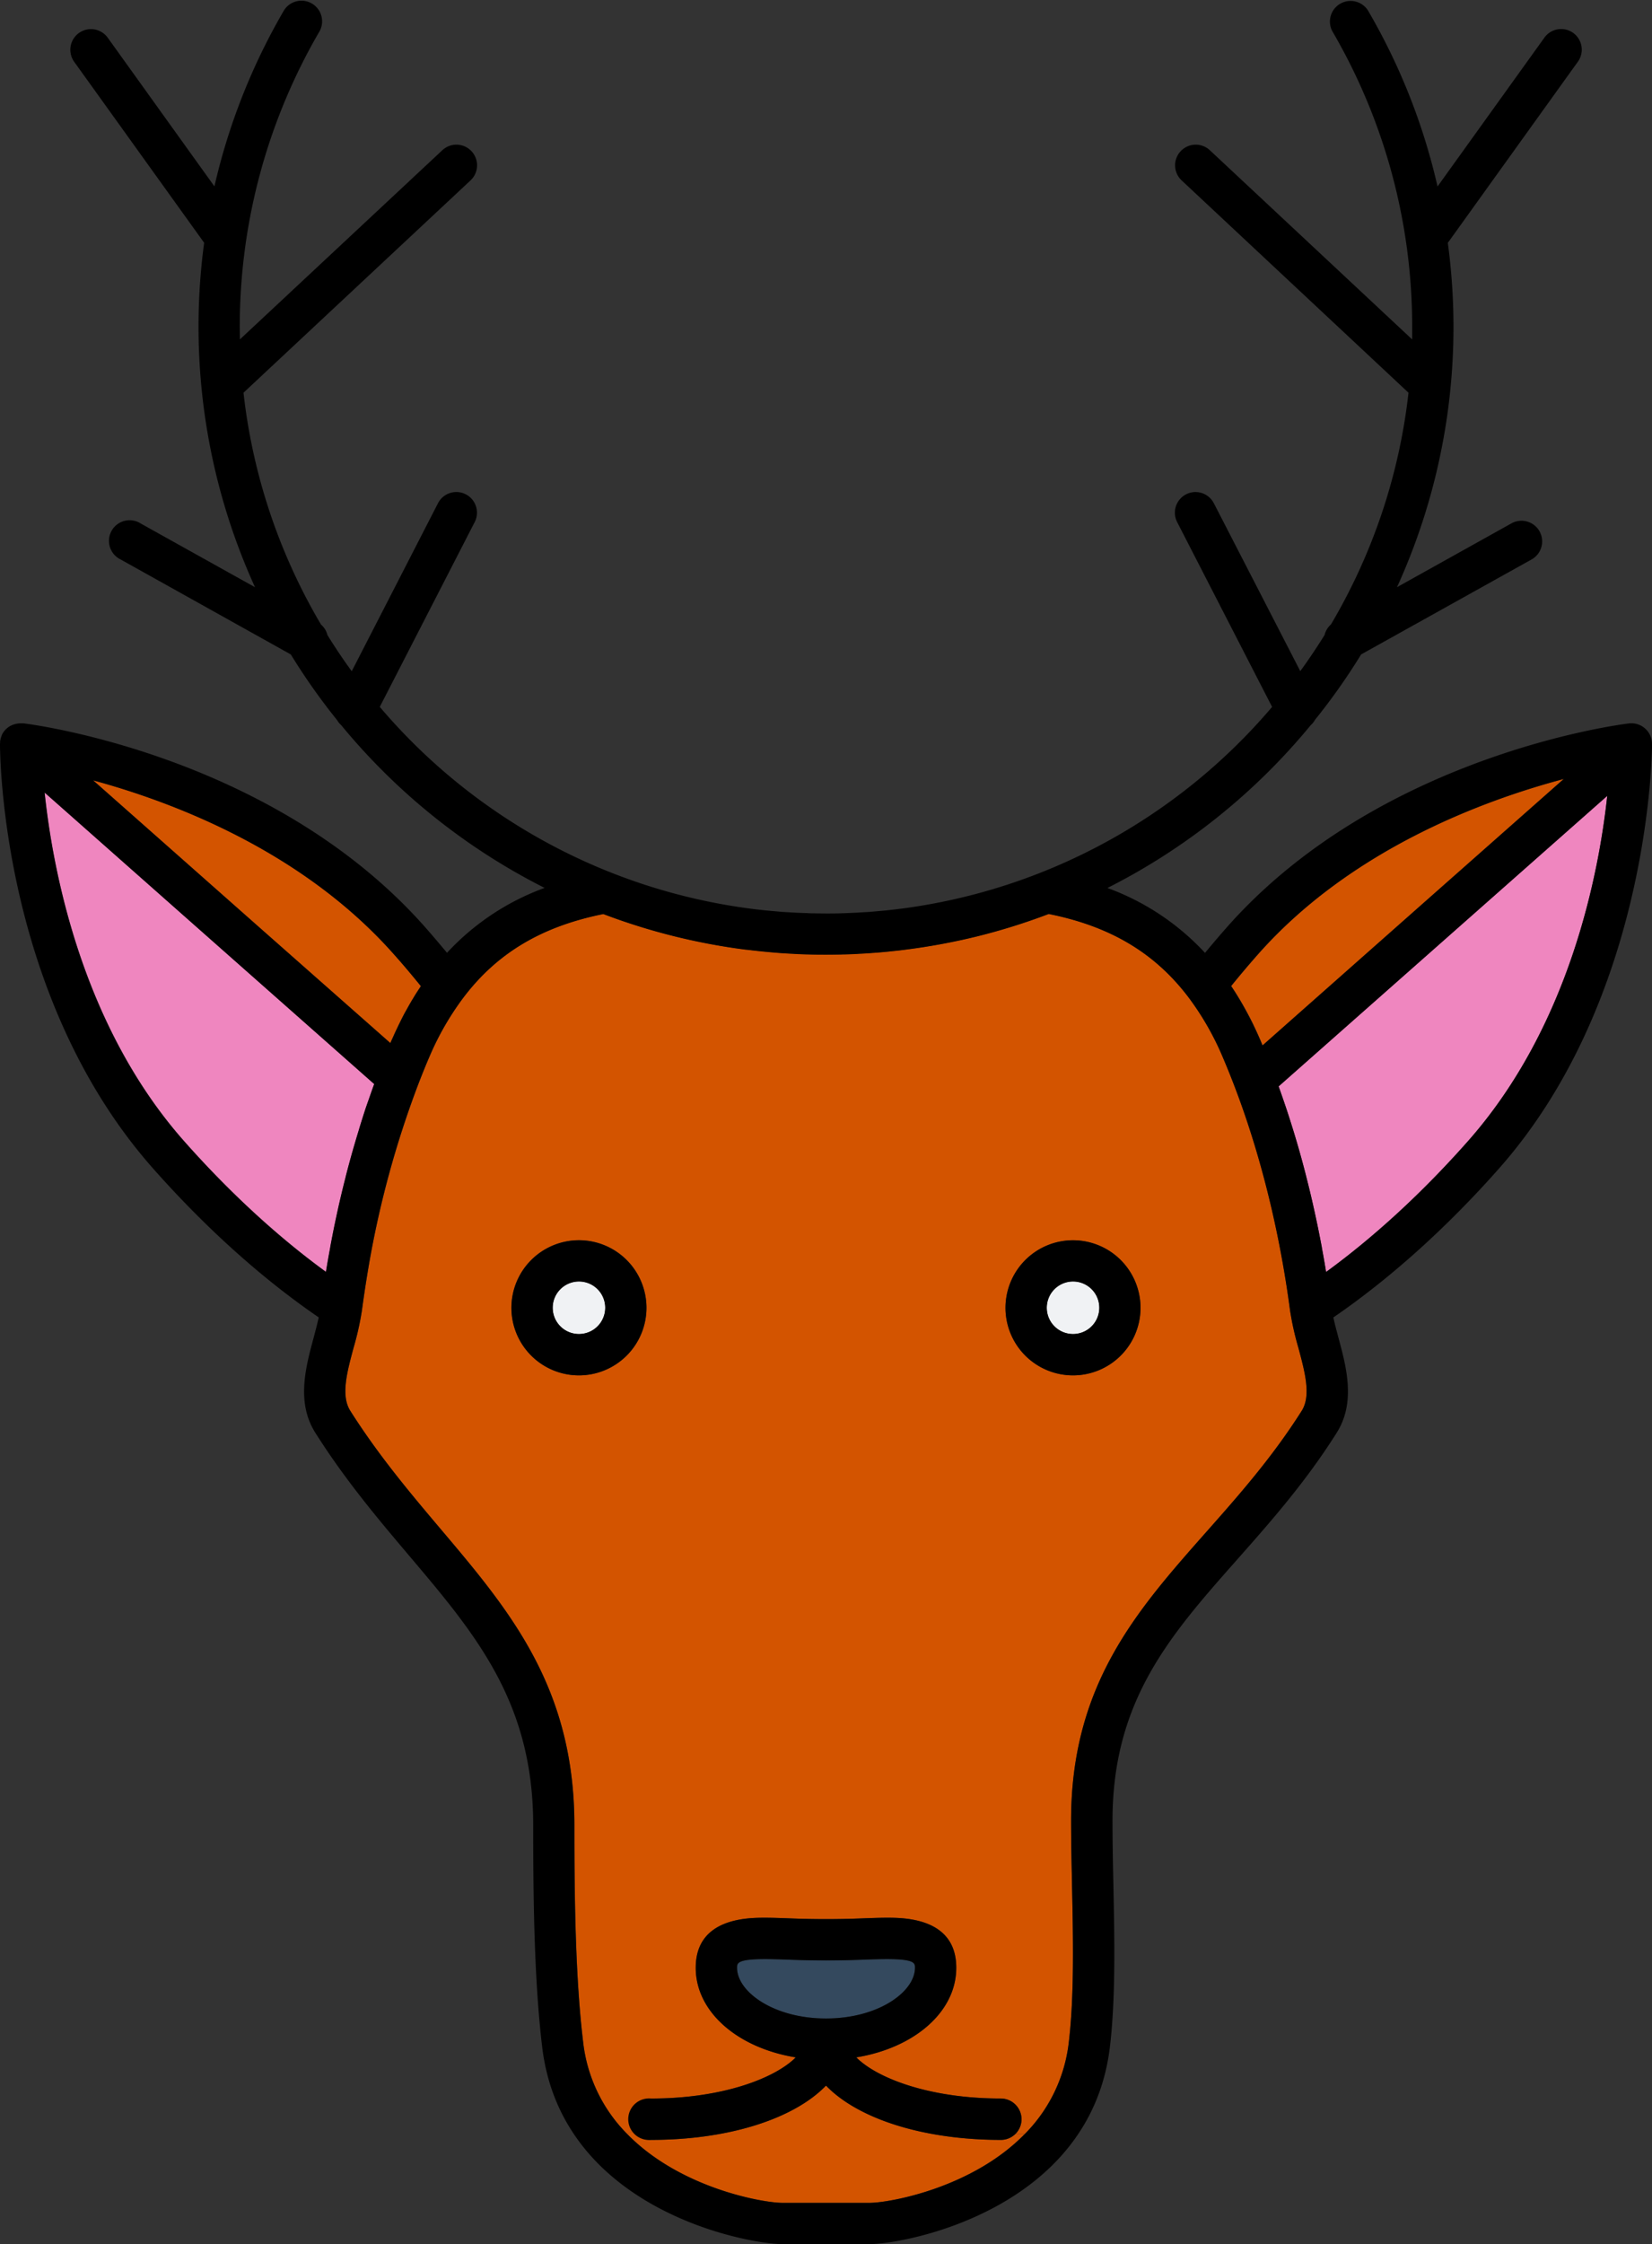 <svg xmlns="http://www.w3.org/2000/svg" width="795.48" height="1080" viewBox="0 0 795.48 1080"><rect x="0" y="0" width="795.48" height="1080" fill="#333333" stroke="none"/><g id="Слой_2" data-name="Слой 2"><g id="camping15_76616377"><g id="camping15_76616377-2" data-name="camping15_76616377"><path d="M278.8 616.75a12.65 12.65.0 1 1-12.66 12.63A12.66 12.66.0 0 1 278.8 616.75z" fill="#f0f2f4"/><path d="M516.71 616.75a12.65 12.65.0 1 1-12.66 12.63A12.66 12.66.0 0 1 516.71 616.75z" fill="#f0f2f4"/><path d="M427.05 942.84c13.53.0 13.53 2 13.53 4.17.0 11.53-17.58 24.41-42.84 24.41S354.91 958.54 354.91 947c0-2.16.0-4.17 13.52-4.17 3.8.0 8 .16 12.38.32 10.66.43 23.2.43 33.83.0C419.06 943 423.25 942.84 427.05 942.84z" fill="#34495e"/><path d="M305.27 1025.44a9.89 9.89.0 0 0 8.24 4.4c37.8.0 69-10.35 84.23-26.13 15.19 15.78 46.41 26.13 84.24 26.13a9.89 9.89.0 0 0 7-2.93l4.47.07c-25.45 26.1-65.34 33.15-74.79 33.15h-41.9c-9.48.0-49.33-7.05-74.79-33.15z" fill="#d35400"/><path d="M753 374.88 682.7 437 608 503.1c-.28-.64-.56-1.31-.84-2-.14-.33-.28-.73-.45-1.05-1-2.24-2-4.42-3-6.55.0-.16-.14-.28-.19-.44-2.09-4.25-4.31-8.35-6.64-12.23-.11-.19-.23-.37-.34-.57-1.15-1.9-2.31-3.74-3.54-5.55a2 2 0 0 1-.11-.2c4.24-5.24 8.54-10.31 12.79-15.13C650.36 408.76 714.29 385.16 753 374.88z" fill="#d35400"/><path d="M514.66 982.81A74.53 74.53.0 0 1 493.48 1027l-4.47-.07a10 10 0 0 0-7-17c-34.74.0-59.83-9.91-69.67-19.8 27.9-4.54 48.15-21.85 48.15-43.13.0-24.07-25.14-24.07-33.41-24.07-4.05.0-8.47.19-13.19.36-10.16.4-22.11.4-32.26.0-4.7-.17-9.11-.36-13.17-.36-8.26.0-33.43.0-33.43 24.07.0 21.28 20.24 38.59 48.17 43.13-9.87 9.89-35 19.8-69.66 19.8a9.92 9.92.0 0 0-8.24 15.5L302 1027a74.52 74.52.0 0 1-21.17-44.17c-3.72-30.85-4.22-68.42-4.22-104.42.0-66.46-31.25-103.36-64.32-142.44-14.68-17.34-29.84-35.27-43.6-57-4.61-7.3-1.6-18.52 1.61-30.41a142.13 142.13.0 0 0 4-17.9q1.44-10.76 3.26-21.39a469.37 469.37.0 0 1 23.66-86.92v0c1.88-4.89 3.79-9.72 5.82-14.34a136.23 136.23.0 0 1 16-27.81c16.23-21.51 37.71-34.36 67.47-40.34A300.1 300.1.0 0 0 359.21 457c.09.0.17.0.25.0 2.28.28 4.59.55 6.87.77.36.0.76.09 1.15.11 2 .22 4 .38 6 .55.56.06 1.15.09 1.71.14 1.83.13 3.69.26 5.52.34.7.0 1.4.07 2.08.13 1.82.1 3.65.15 5.45.21.71.0 1.38.0 2.06.06 2.44.05 4.89.09 7.37.09h0c2.51.0 5 0 7.46-.09.64.0 1.29-.06 1.94-.06 1.85-.06 3.71-.11 5.57-.21.64-.06 1.29-.09 2-.13 1.89-.08 3.77-.21 5.66-.37.53.0 1.07.0 1.57-.09 2.08-.19 4.16-.35 6.25-.57.28.0.59-.07.92-.11 2.37-.22 4.76-.49 7.12-.81a303.69 303.69.0 0 0 34.9-6.51A300.86 300.86.0 0 0 505 439.85c29.73 5.95 51.19 18.79 67.42 40.26.0.0.0.06.06.08a136.13 136.13.0 0 1 16 27.81c2.13 5 4.21 10.15 6.24 15.44h0l1.66 4.44c11.5 31.35 20.08 66.76 24.83 102.82a140.91 140.91.0 0 0 4 17.88c3.2 11.89 6.21 23.11 1.6 30.41-14.29 22.55-30.46 40.8-46.1 58.45-33.38 37.73-64.94 73.38-64.94 138.73.0 9.86.23 20.3.45 30.89C516.77 933.4 517.3 960.62 514.66 982.81zm34.53-353.43a32.51 32.51.0 1 0-32.48 32.53A32.51 32.51.0 0 0 549.19 629.38zm-237.88.0a32.53 32.53.0 1 0-32.51 32.53A32.53 32.53.0 0 0 311.31 629.38z" fill="#d35400"/><path d="M615.68 522.83 773.94 383C769.86 420.64 755.77 493.84 707 549c-21.68 24.55-45.11 46.12-68.45 63.11-.06-.32-.12-.65-.17-1-.56-3.36-1.13-6.72-1.77-10.06-.06-.32-.12-.64-.15-1-.7-3.64-1.4-7.26-2.16-10.86-.06-.34-.14-.63-.2-.95-1.55-7.39-3.23-14.7-5.09-21.9-.06-.2-.08-.41-.14-.6q-2.82-11-6.1-21.7a1.45 1.45.0 0 1-.06-.19c-1.07-3.44-2.14-6.83-3.26-10.2-.11-.34-.23-.68-.34-1C618 529.4 616.86 526.09 615.68 522.83z" fill="#ef86bf"/><path d="M90 442l90.2 79.72c-1.16 3.13-2.25 6.33-3.35 9.55-.2.63-.42 1.23-.65 1.88q-1.56 4.67-3 9.46c-.16.57-.33 1.13-.5 1.71-.9 2.89-1.74 5.83-2.62 8.8-.14.52-.28 1-.45 1.57-.9 3.25-1.8 6.5-2.64 9.76-.2.78-.39 1.51-.56 2.27-.87 3.37-1.69 6.73-2.48 10.12a4.68 4.68.0 0 0-.11.48c-.79 3.32-1.49 6.64-2.22 10-.14.69-.28 1.42-.45 2.12-.71 3.41-1.38 6.81-2 10.24-.08.59-.19 1.21-.31 1.81q-.89 4.8-1.68 9.61c-.06.35-.12.7-.17 1-23.35-17-46.77-38.55-68.49-63.11-49.16-55.68-63.08-130.25-67-167.63z" fill="#ef86bf"/><path d="M202.67 474.56a1.67 1.67.0 0 0-.25.4c-1.1 1.66-2.2 3.35-3.24 5.05-.28.47-.53.92-.82 1.35-.9 1.53-1.77 3.05-2.61 4.6-.23.38-.42.75-.62 1.08-1 1.8-1.88 3.6-2.78 5.43-.31.62-.6 1.21-.9 1.87-.73 1.49-1.44 3-2.09 4.52-.19.43-.39.8-.56 1.22-.31.65-.59 1.29-.84 1.95l-62.61-55.3L44.8 375.51c38.87 10.54 101.11 34.18 145 83.9C194.15 464.23 198.42 469.34 202.67 474.56z" fill="#d35400"/><path d="M516.71 596.89a32.51 32.51.0 1 1-32.54 32.49A32.51 32.51.0 0 1 516.71 596.89zm12.63 32.49A12.65 12.65.0 1 0 516.71 642 12.66 12.66.0 0 0 529.34 629.38z"/><path d="M491.9 1019.9a9.94 9.94.0 0 1-9.92 9.94c-37.83.0-69.05-10.35-84.24-26.13-15.19 15.78-46.43 26.13-84.23 26.13a10 10 0 1 1 0-19.9c34.7.0 59.79-9.91 69.66-19.8C355.24 985.6 335 968.29 335 947c0-24.07 25.17-24.07 33.43-24.07 4.06.0 8.47.19 13.17.36 10.15.4 22.1.4 32.26.0 4.72-.17 9.14-.36 13.19-.36 8.27.0 33.41.0 33.41 24.07.0 21.28-20.25 38.59-48.15 43.13 9.84 9.89 34.93 19.8 69.67 19.8A10 10 0 0 1 491.9 1019.9zM440.58 947c0-2.16.0-4.17-13.53-4.17-3.8.0-8 .16-12.41.32-10.63.43-23.17.43-33.83.0-4.42-.16-8.58-.32-12.38-.32-13.52.0-13.52 2-13.52 4.17.0 11.53 17.58 24.41 42.83 24.41S440.58 958.54 440.58 947z"/><path d="M278.8 596.89a32.51 32.51.0 1 1-32.54 32.49A32.53 32.53.0 0 1 278.8 596.89zm12.63 32.49A12.65 12.65.0 1 0 278.8 642 12.66 12.66.0 0 0 291.43 629.38z"/><path d="M11.45 348.13c8.21 1.05 121.41 16.78 193.3 98.12 3.51 4 7 8.08 10.49 12.3a119.86 119.86.0 0 1 47-31.24A304.19 304.19.0 0 1 164.31 349a9.79 9.79.0 0 1-2-2.45 302.94 302.94.0 0 1-22.28-31.59L58.22 269.32A9.94 9.94.0 1 1 67.87 252l54.92 30.6A302.65 302.65.0 0 1 98.3 116.84L35.66 29.65A9.94 9.94.0 0 1 51.81 18.06L103.25 89.7A301.61 301.61.0 0 1 136.8 4.9a9.94 9.94.0 0 1 17.16 10 282.18 282.18.0 0 0-38.51 142.37c0 2 .06 4.05.09 6.05L213 72.29a9.94 9.94.0 0 1 13.56 14.54L117.25 189a280.52 280.52.0 0 0 37.32 111.57 9.77 9.77.0 0 1 3.1 5.06q5.52 8.94 11.7 17.41l41.54-80.86a9.93 9.93.0 0 1 17.66 9.09l-45.7 88.93a282.15 282.15.0 0 0 178.76 97.13 2.6 2.6.0 0 1 .39.05c2.08.27 4.19.5 6.27.72l1 .1c1.89.18 3.8.35 5.69.51l1.51.14 5.32.32c.59.0 1.21.08 1.8.1 1.74.08 3.49.14 5.23.18.62.06 1.21.07 1.83.1 2.33.0 4.64.08 7 .08h0c2.37.0 4.7.0 7-.08l1.72-.06c1.8-.05 3.6-.14 5.4-.22.53.0 1.1-.06 1.63-.1l5.51-.32c.43-.05.85-.09 1.3-.12l5.93-.53c.25.0.54-.06.79-.08 2.19-.24 4.39-.48 6.52-.77h.17a282.16 282.16.0 0 0 178.91-97.14l-45.71-88.93a9.93 9.93.0 0 1 17.66-9.09L626.12 323q6.15-8.48 11.7-17.41a9.83 9.83.0 0 1 3.06-5.06A280.59 280.59.0 0 0 678.23 189L569 86.83a9.94 9.94.0 1 1 13.56-14.54L680 163.36c0-2 0-4 0-6.05A282 282 0 0 0 641.5 14.94a9.94 9.94.0 0 1 17.15-10 300.14 300.14.0 0 1 33.56 84.8l51.47-71.64a9.92 9.92.0 1 1 16.11 11.59l-62.63 87.19a301.79 301.79.0 0 1-24.47 165.71l54.9-30.6a9.95 9.95.0 1 1 9.7 17.37l-81.87 45.59a303.84 303.84.0 0 1-22.27 31.55 8.92 8.92.0 0 1-2 2.49 304.3 304.3.0 0 1-97.9 78.36 119.94 119.94.0 0 1 47 31.24c3.48-4.23 7-8.35 10.49-12.3 73-82.63 188.74-97.55 193.64-98.14A9.93 9.93.0 0 1 795.48 358v1.76.0c-.25 13-4.38 124.15-73.54 202.45-25.17 28.48-52.68 53.2-79.9 71.82.64 3 1.49 6.14 2.36 9.42 4 14.77 8.49 31.53-.82 46.21-15.1 23.89-31.81 42.75-47.95 61-32.17 36.35-59.93 67.71-59.93 125.55.0 9.72.19 20 .42 30.51.56 27 1.12 54.92-1.69 78.5C525 1063.5 435.85 1080 418.69 1080h-41.9c-17.16.0-106.31-16.5-115.71-94.81-3.82-31.91-4.33-70.2-4.33-106.8.0-59.16-27.64-91.8-59.65-129.6-15.1-17.85-30.71-36.3-45.2-59.15-9.31-14.68-4.78-31.44-.78-46.21.87-3.28 1.68-6.41 2.36-9.42-27.23-18.6-54.73-43.34-79.91-71.82C.53 479.55.0 362.86.0 357.92a3.9 3.9.0 0 1 .06-.53c0-.2.0-.44.0-.68s.12-.54.17-.81.09-.45.14-.65.23-.63.34-1c.06-.14.09-.28.14-.4s0-.05.0-.07a13.37 13.37.0 0 1 .73-1.33.37.37.0 0 0 .14-.18 8.5 8.5.0 0 1 .82-1l.17-.19c.31-.29.62-.6 1-.88a.58.58.0 0 0 .14-.12c.4-.25.76-.53 1.16-.76a.14.14.0 0 0 .11.0l.73-.39.59-.22s0 0 .06.0a10.8 10.8.0 0 1 3-.59h.08a10.14 10.14.0 0 1 1.35.0c.09.0.14.0.23.0h.25zM773.94 383 615.68 522.83c1.18 3.26 2.31 6.57 3.43 9.89.11.35.23.69.34 1 1.12 3.37 2.19 6.76 3.26 10.2a1.45 1.45.0 0 0 .06.19q3.29 10.67 6.1 21.7c.06.19.08.4.14.6 1.86 7.2 3.54 14.51 5.09 21.9.06.32.14.61.2.95.76 3.6 1.46 7.22 2.16 10.86.0.31.09.63.15 1 .64 3.34 1.21 6.7 1.77 10.06.0.32.11.65.17 1 23.34-17 46.77-38.56 68.45-63.11C755.77 493.84 769.86 420.64 773.94 383zM682.7 437 753 374.88c-38.72 10.28-102.65 33.88-147.4 84.53-4.25 4.82-8.55 9.89-12.79 15.13a2 2 0 0 0 .11.2c1.23 1.81 2.39 3.65 3.54 5.55.11.2.23.38.34.57 2.33 3.88 4.55 8 6.64 12.23.0.16.14.28.19.44 1.07 2.13 2.06 4.31 3 6.55.17.32.31.72.45 1.05.28.66.56 1.33.84 2zM626.79 679c4.61-7.3 1.6-18.52-1.6-30.41a140.91 140.91.0 0 1-4-17.88c-4.75-36.06-13.33-71.47-24.83-102.82l-1.66-4.44h0c-2-5.29-4.11-10.48-6.24-15.44a136.13 136.13.0 0 0-16-27.81s0-.05-.06-.08c-16.23-21.47-37.69-34.31-67.42-40.26a300.86 300.86.0 0 1-33.89 10.65 303.69 303.69.0 0 1-34.9 6.51c-2.36.32-4.75.59-7.12.81-.33.0-.64.09-.92.11-2.09.22-4.17.38-6.25.57-.5.0-1 .07-1.57.09-1.89.16-3.77.29-5.66.37-.67.0-1.32.07-2 .13-1.86.1-3.72.15-5.57.21-.65.0-1.3.0-1.94.06-2.48.05-4.95.09-7.43.09h-.05c-2.48.0-4.93.0-7.37-.09-.68.0-1.35-.06-2.06-.06-1.8-.06-3.63-.11-5.45-.21-.68-.06-1.38-.09-2.08-.13-1.83-.08-3.69-.21-5.52-.34-.56-.05-1.15-.08-1.71-.14-2-.17-4-.33-6-.55-.39.0-.79-.07-1.15-.11-2.28-.22-4.59-.49-6.87-.77-.08.0-.16.0-.25.0a300.1 300.1.0 0 1-68.71-17.16c-29.76 6-51.24 18.83-67.47 40.34A136.23 136.23.0 0 0 207 508c-2 4.62-3.94 9.45-5.82 14.34v0a469.37 469.37.0 0 0-23.66 86.92q-1.81 10.63-3.26 21.39a142.13 142.13.0 0 1-4 17.9c-3.21 11.89-6.22 23.11-1.61 30.41 13.76 21.68 28.92 39.61 43.6 57 33.07 39.08 64.32 76 64.32 142.44.0 36 .5 73.57 4.22 104.42A74.52 74.52.0 0 0 302 1027c25.46 26.1 65.31 33.15 74.79 33.15h41.9c9.45.0 49.34-7.05 74.79-33.15a74.53 74.53.0 0 0 21.18-44.17c2.64-22.19 2.11-49.41 1.54-75.74-.22-10.59-.45-21-.45-30.89.0-65.35 31.56-101 64.94-138.73C596.33 719.8 612.5 701.55 626.79 679zM202.42 475a1.67 1.67.0 0 1 .25-.4c-4.25-5.22-8.52-10.33-12.83-15.15-43.93-49.72-106.17-73.36-145-83.9l80.55 71.22L188 502c.25-.66.53-1.3.84-1.95.17-.42.37-.79.56-1.22.65-1.52 1.36-3 2.09-4.52.3-.66.59-1.25.9-1.87.9-1.83 1.8-3.63 2.78-5.43.2-.33.39-.7.62-1.08.84-1.55 1.71-3.07 2.61-4.6.29-.43.54-.88.82-1.35C200.22 478.31 201.32 476.62 202.42 475zM180.2 521.71 90 442l-68.57-60.6c3.94 37.38 17.86 112 67 167.63 21.72 24.56 45.14 46.14 68.49 63.11.05-.34.11-.69.17-1q.79-4.82 1.68-9.61c.12-.6.23-1.22.31-1.81.65-3.43 1.32-6.83 2-10.24.17-.7.31-1.43.45-2.12.73-3.36 1.43-6.68 2.22-10a4.68 4.68.0 0 1 .11-.48c.79-3.39 1.61-6.75 2.48-10.12.17-.76.36-1.49.56-2.27.84-3.26 1.74-6.51 2.64-9.76.17-.52.31-1 .45-1.57.88-3 1.72-5.91 2.62-8.8.17-.58.34-1.14.5-1.71q1.49-4.8 3-9.46c.23-.65.45-1.25.65-1.88C178 528 179 524.84 180.2 521.71z"/></g></g></g></svg>